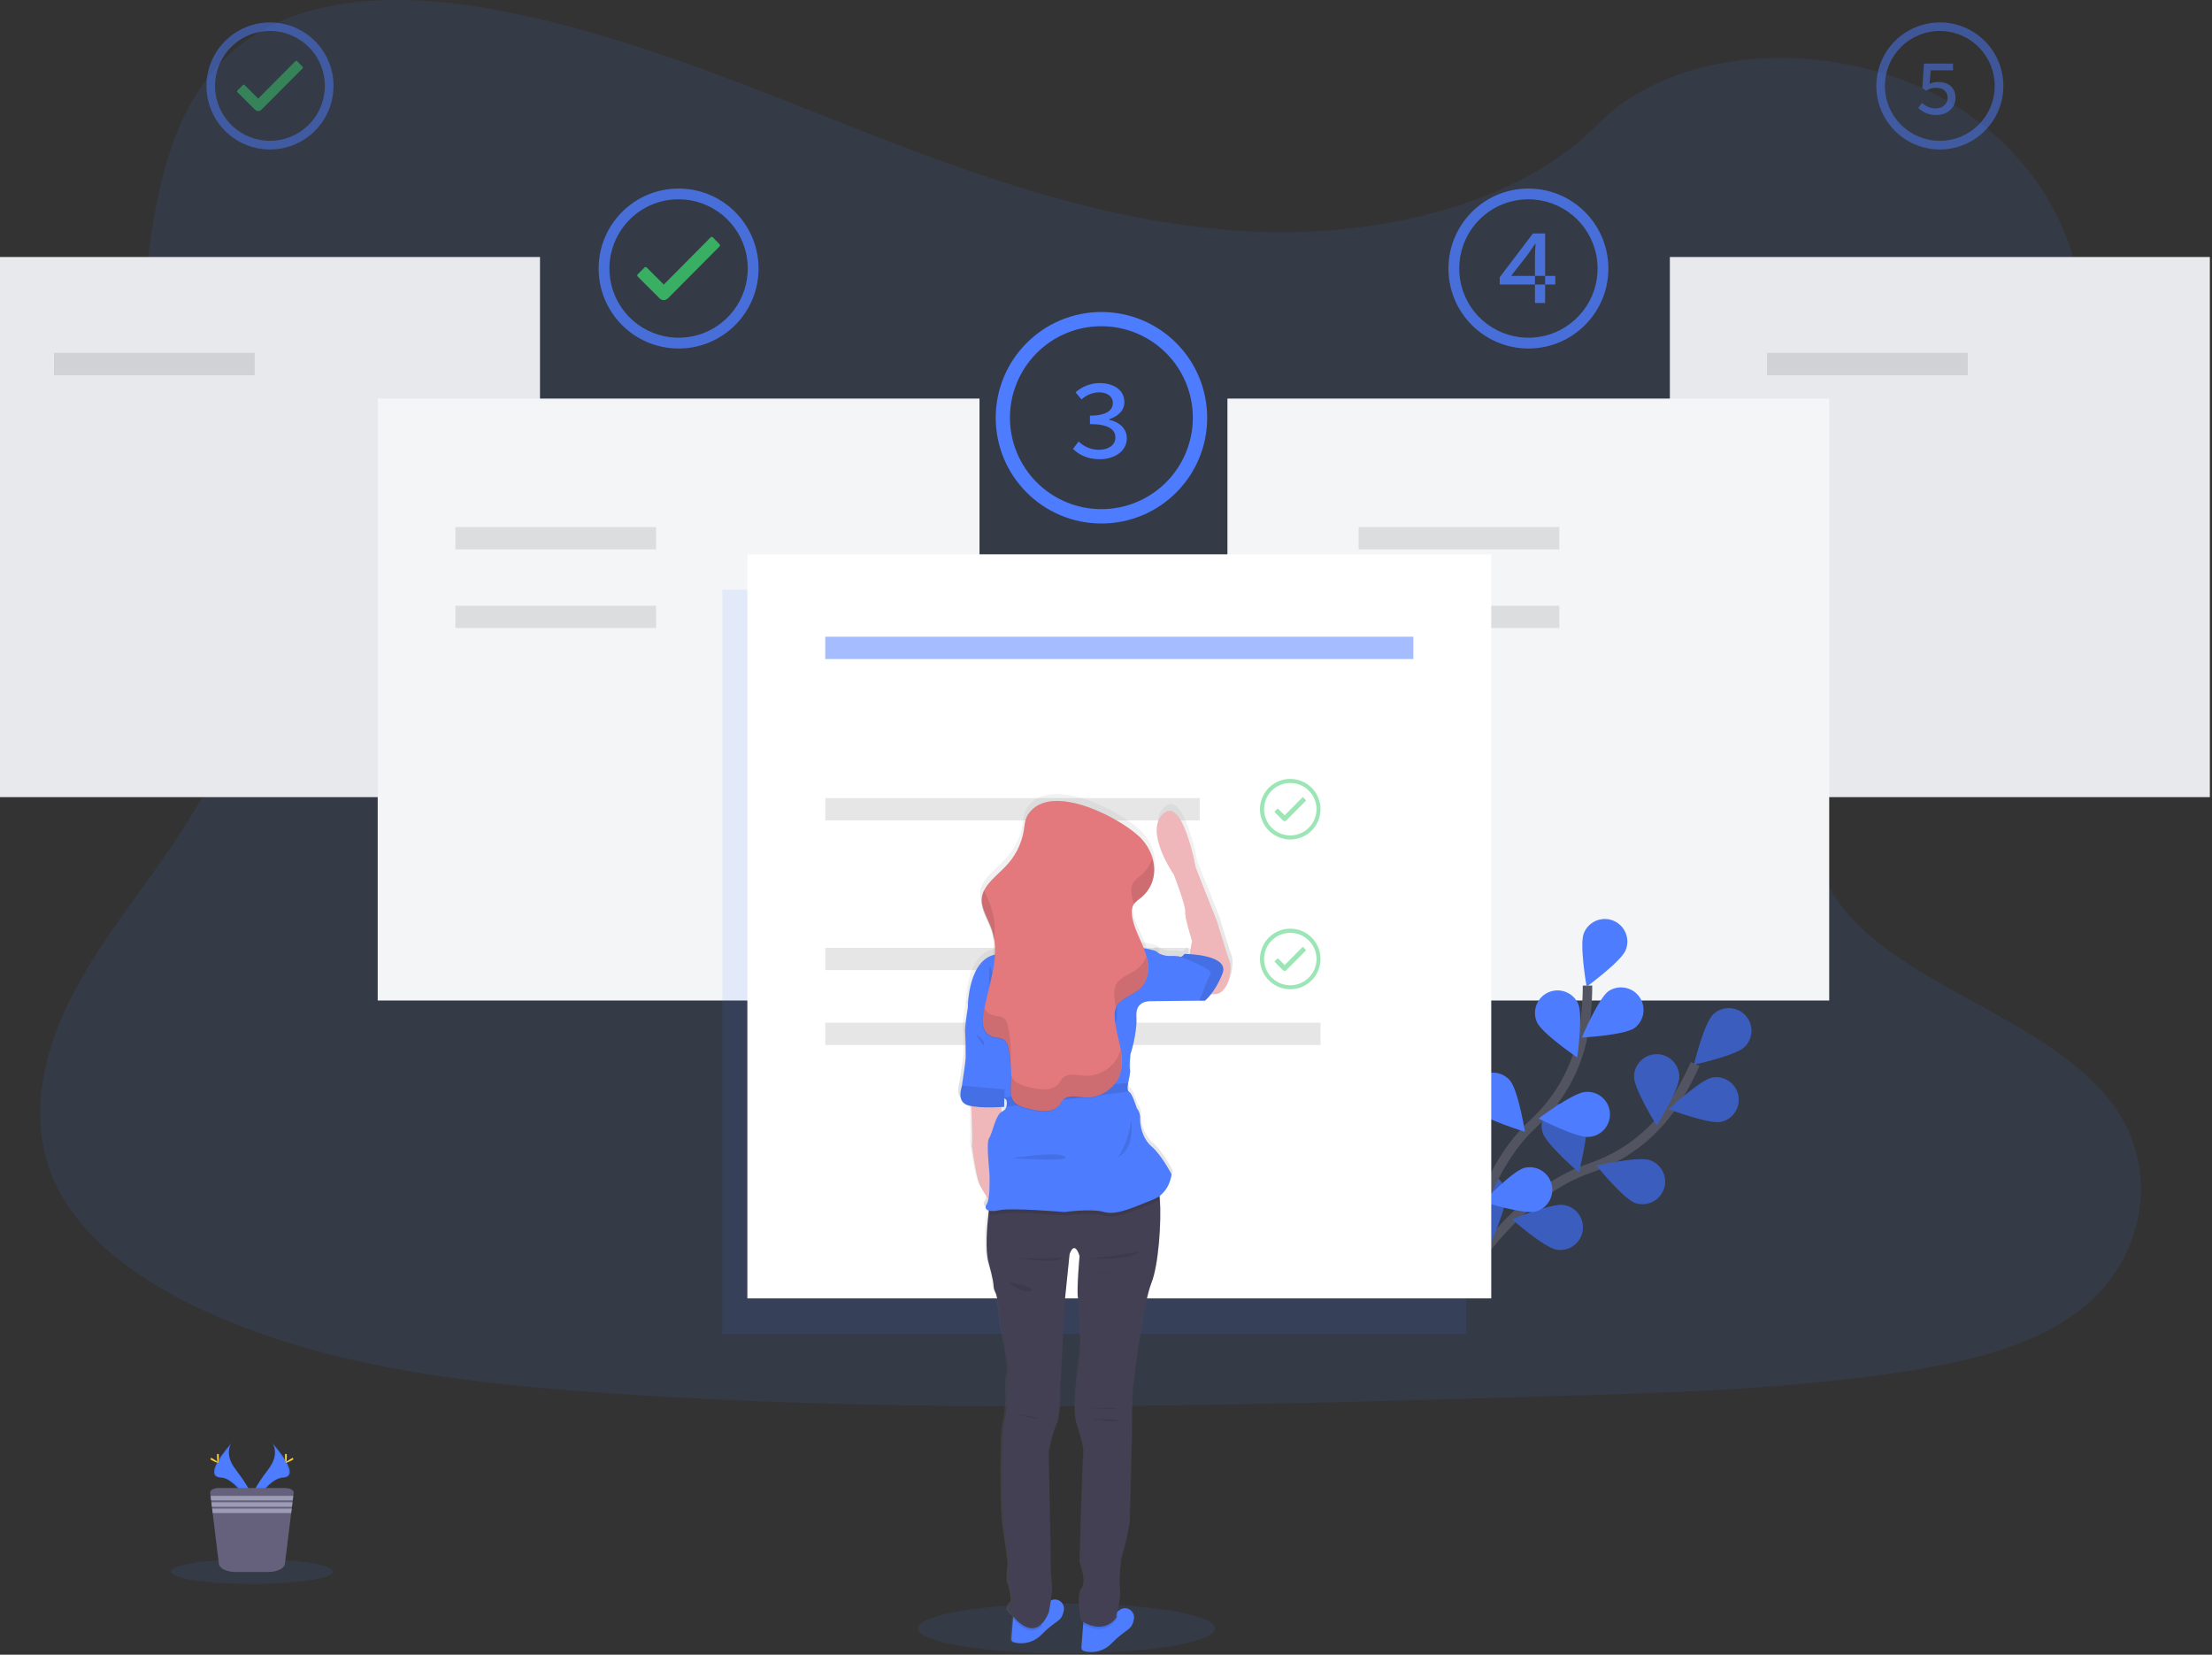 <svg width="468" height="350" viewBox="0 0 468 350" fill="none" xmlns="http://www.w3.org/2000/svg">
<rect x="0" y="0" width="468" height="350" fill="#333333" stroke="none"/>
<path opacity="0.1" fill-rule="evenodd" clip-rule="evenodd" d="M266.735 49.044C238.242 48.057 211.105 38.856 185.192 28.792C159.279 18.728 133.612 7.563 105.801 2.249C87.914 -1.185 67.455 -1.669 53.046 7.924C39.182 17.152 34.692 33.098 32.284 47.864C30.47 58.984 29.404 70.691 34.37 81.103C37.822 88.332 43.942 94.407 48.177 101.328C62.912 125.423 52.496 155.131 36.532 178.654C29.048 189.686 20.353 200.226 14.572 211.959C8.792 223.691 6.12 237.163 11.178 249.147C16.188 261.034 28.132 269.944 41.071 276.218C67.35 288.963 98.304 292.608 128.509 294.678C195.353 299.247 262.548 297.271 329.568 295.285C354.372 294.554 379.281 293.81 403.68 289.976C417.231 287.845 431.218 284.464 441.057 276.302C453.543 265.942 456.638 248.403 448.269 235.411C434.233 213.623 395.438 208.212 385.616 184.83C380.219 171.957 385.762 157.623 393.611 145.688C410.447 120.078 438.662 97.612 440.146 68.344C441.167 48.242 427.603 28.11 406.63 18.596C384.648 8.624 354.16 9.879 337.95 26.38C321.243 43.378 291.887 49.92 266.735 49.044Z" fill="#4D7CFE"/>
<rect y="54.362" width="114.25" height="114.25" fill="#E8E9ED"/>
<rect x="353.297" y="54.362" width="114.25" height="114.25" fill="#E8E9ED"/>
<path opacity="0.5" fill-rule="evenodd" clip-rule="evenodd" d="M64.008 14.101L62.868 12.934C62.822 12.883 62.756 12.854 62.687 12.855C62.618 12.853 62.552 12.882 62.507 12.934L54.626 20.859L51.756 17.993C51.709 17.943 51.644 17.914 51.575 17.914C51.507 17.914 51.442 17.943 51.395 17.993L50.246 19.142C50.195 19.19 50.167 19.257 50.167 19.327C50.167 19.397 50.195 19.463 50.246 19.512L53.865 23.126C54.059 23.341 54.328 23.474 54.618 23.496C54.903 23.471 55.17 23.344 55.37 23.139L64.013 14.471C64.107 14.365 64.107 14.206 64.013 14.101H64.008Z" fill="#3ACC6C"/>
<path opacity="0.5" fill-rule="evenodd" clip-rule="evenodd" d="M44.705 13.039C46.785 8.016 51.686 4.741 57.123 4.741C60.687 4.739 64.107 6.153 66.628 8.674C69.149 11.194 70.565 14.613 70.564 18.178C70.565 23.614 67.292 28.517 62.269 30.599C57.247 32.68 51.465 31.531 47.62 27.688C43.775 23.844 42.624 18.062 44.705 13.039ZM68.51 15.908C67.432 10.472 62.665 6.554 57.123 6.551C54.037 6.541 51.076 7.767 48.899 9.954C44.98 13.873 44.375 20.014 47.453 24.622C50.531 29.23 56.436 31.023 61.557 28.904C66.678 26.785 69.589 21.344 68.51 15.908Z" fill="#4D7CFE"/>
<path opacity="0.8" fill-rule="evenodd" clip-rule="evenodd" d="M152.248 51.667L150.813 50.197C150.755 50.134 150.673 50.099 150.588 50.1C150.501 50.097 150.417 50.132 150.359 50.197L140.44 60.191L136.826 56.581C136.768 56.519 136.686 56.484 136.601 56.484C136.515 56.484 136.432 56.519 136.372 56.581L134.924 58.029C134.86 58.089 134.824 58.173 134.824 58.26C134.824 58.348 134.86 58.431 134.924 58.491L139.476 63.035C139.722 63.305 140.063 63.471 140.427 63.497C140.783 63.467 141.117 63.31 141.369 63.057L152.243 52.121C152.348 51.993 152.348 51.809 152.243 51.681L152.248 51.667Z" fill="#3ACC6C"/>
<path opacity="0.8" fill-rule="evenodd" clip-rule="evenodd" d="M126.656 56.801C126.656 47.457 134.231 39.882 143.575 39.882C148.062 39.881 152.366 41.663 155.54 44.836C158.713 48.009 160.495 52.313 160.494 56.801C160.494 66.145 152.919 73.72 143.575 73.72C134.231 73.72 126.656 66.145 126.656 56.801ZM157.929 53.943C156.568 47.094 150.558 42.16 143.575 42.158C139.689 42.145 135.959 43.689 133.22 46.446C128.283 51.384 127.521 59.123 131.4 64.929C135.28 70.735 142.72 72.993 149.172 70.321C155.624 67.649 159.29 60.792 157.929 53.943Z" fill="#4D7CFE"/>
<path opacity="0.5" fill-rule="evenodd" clip-rule="evenodd" d="M398.002 13.039C400.082 8.016 404.983 4.741 410.42 4.741C413.985 4.739 417.404 6.153 419.925 8.674C422.446 11.194 423.862 14.613 423.861 18.178C423.863 23.614 420.589 28.517 415.567 30.599C410.544 32.68 404.763 31.531 400.918 27.688C397.073 23.844 395.922 18.062 398.002 13.039ZM421.808 15.908C420.73 10.472 415.962 6.554 410.42 6.551C407.334 6.541 404.373 7.767 402.196 9.954C398.278 13.873 397.672 20.014 400.751 24.622C403.829 29.23 409.733 31.023 414.854 28.904C419.975 26.785 422.886 21.344 421.808 15.908Z" fill="#4D7CFE"/>
<path opacity="0.8" fill-rule="evenodd" clip-rule="evenodd" d="M306.455 56.801C306.455 47.457 314.03 39.882 323.374 39.882H323.352C327.843 39.875 332.153 41.654 335.331 44.828C338.508 48.002 340.294 52.309 340.292 56.801C340.292 66.145 332.718 73.72 323.374 73.72C314.03 73.72 306.455 66.145 306.455 56.801ZM337.725 53.927C336.356 47.083 330.347 42.157 323.369 42.158C319.485 42.149 315.759 43.693 313.019 46.446C308.08 51.386 307.319 59.127 311.202 64.933C315.085 70.74 322.529 72.994 328.981 70.317C335.433 67.639 339.094 60.776 337.725 53.927Z" fill="#4D7CFE"/>
<path fill-rule="evenodd" clip-rule="evenodd" d="M210.669 88.362C210.669 76.008 220.684 65.993 233.038 65.993C238.971 65.992 244.662 68.349 248.857 72.544C253.052 76.739 255.409 82.429 255.408 88.362C255.408 100.717 245.393 110.732 233.038 110.732C220.684 110.732 210.669 100.717 210.669 88.362ZM252 84.585C250.205 75.534 242.266 69.011 233.038 69.005C227.901 68.988 222.97 71.028 219.347 74.671C212.822 81.196 211.814 91.421 216.939 99.094C222.065 106.767 231.896 109.752 240.422 106.224C248.949 102.695 253.796 93.636 252 84.585Z" fill="#4D7CFE"/>
<rect x="79.914" y="84.308" width="127.321" height="127.321" fill="#F3F5F7"/>
<rect x="259.691" y="84.308" width="127.321" height="127.321" fill="#F3F5F7"/>
<rect opacity="0.1" x="11.416" y="74.644" width="42.467" height="4.72" fill="black"/>
<rect opacity="0.1" x="373.857" y="74.644" width="42.467" height="4.72" fill="black"/>
<path d="M308.7 272.256C308.7 272.256 319.733 252.713 336.348 247.082C343.331 244.765 349.375 240.245 353.57 234.2C355.539 231.31 357.239 228.246 358.651 225.047" stroke="#535461" stroke-width="2"/>
<path fill-rule="evenodd" clip-rule="evenodd" d="M369.098 221.451C367.205 223.286 358.387 225.188 358.387 225.188C358.387 225.188 360.553 216.432 362.446 214.591C364.34 212.754 367.365 212.801 369.201 214.695C371.038 216.589 370.992 219.614 369.098 221.451Z" fill="#4D7CFE"/>
<path fill-rule="evenodd" clip-rule="evenodd" d="M364.11 237.291C361.521 237.806 353.104 234.61 353.104 234.61C353.104 234.61 359.677 228.446 362.265 227.922C364.822 227.475 367.268 229.152 367.773 231.699C368.278 234.245 366.657 236.728 364.123 237.291H364.11Z" fill="#4D7CFE"/>
<path fill-rule="evenodd" clip-rule="evenodd" d="M345.95 254.439C343.458 253.558 337.792 246.558 337.792 246.558C337.792 246.558 346.597 244.546 349.075 245.409C350.688 245.967 351.881 247.344 352.204 249.02C352.527 250.696 351.931 252.417 350.641 253.535C349.351 254.652 347.563 254.997 345.95 254.439Z" fill="#4D7CFE"/>
<path fill-rule="evenodd" clip-rule="evenodd" d="M329.308 264.313C326.702 263.873 319.931 257.925 319.931 257.925C319.931 257.925 328.26 254.461 330.862 254.888C332.559 255.151 333.984 256.305 334.594 257.91C335.204 259.515 334.906 261.325 333.813 262.649C332.72 263.973 331 264.609 329.308 264.313Z" fill="#4D7CFE"/>
<path fill-rule="evenodd" clip-rule="evenodd" d="M345.738 227.768C345.738 230.41 350.511 238.057 350.511 238.057C350.511 238.057 355.283 230.41 355.283 227.773C355.283 225.134 353.144 222.996 350.506 222.996C347.868 222.996 345.729 225.134 345.729 227.773L345.738 227.768Z" fill="#4D7CFE"/>
<path fill-rule="evenodd" clip-rule="evenodd" d="M326.398 239.576C327.186 242.094 334.032 247.967 334.032 247.967C334.032 247.967 336.304 239.241 335.516 236.723C335.006 235.094 333.666 233.861 332.001 233.488C330.336 233.115 328.598 233.659 327.442 234.914C326.286 236.17 325.888 237.947 326.398 239.576Z" fill="#4D7CFE"/>
<path fill-rule="evenodd" clip-rule="evenodd" d="M309.175 253.615C309.528 256.23 315.277 263.173 315.277 263.173C315.277 263.173 318.993 254.958 318.645 252.343C318.418 250.651 317.305 249.21 315.727 248.561C314.148 247.912 312.343 248.154 310.992 249.197C309.641 250.239 308.948 251.924 309.175 253.615Z" fill="#4D7CFE"/>
<path opacity="0.25" fill-rule="evenodd" clip-rule="evenodd" d="M369.098 221.451C367.205 223.286 358.387 225.188 358.387 225.188C358.387 225.188 360.553 216.432 362.446 214.591C364.34 212.754 367.365 212.801 369.201 214.695C371.038 216.589 370.992 219.614 369.098 221.451Z" fill="black"/>
<path opacity="0.25" fill-rule="evenodd" clip-rule="evenodd" d="M364.11 237.291C361.521 237.806 353.104 234.61 353.104 234.61C353.104 234.61 359.677 228.446 362.265 227.922C364.822 227.475 367.268 229.152 367.773 231.699C368.278 234.245 366.657 236.728 364.123 237.291H364.11Z" fill="black"/>
<path opacity="0.25" fill-rule="evenodd" clip-rule="evenodd" d="M345.95 254.439C343.458 253.558 337.792 246.558 337.792 246.558C337.792 246.558 346.597 244.546 349.075 245.409C350.688 245.967 351.881 247.344 352.204 249.02C352.527 250.696 351.931 252.417 350.641 253.535C349.351 254.652 347.563 254.997 345.95 254.439Z" fill="black"/>
<path opacity="0.25" fill-rule="evenodd" clip-rule="evenodd" d="M329.308 264.313C326.702 263.873 319.931 257.925 319.931 257.925C319.931 257.925 328.26 254.461 330.862 254.888C332.559 255.151 333.984 256.305 334.594 257.91C335.204 259.515 334.906 261.325 333.813 262.649C332.72 263.973 331 264.609 329.308 264.313Z" fill="black"/>
<path opacity="0.25" fill-rule="evenodd" clip-rule="evenodd" d="M345.738 227.768C345.738 230.41 350.511 238.057 350.511 238.057C350.511 238.057 355.283 230.41 355.283 227.773C355.283 225.134 353.144 222.996 350.506 222.996C347.868 222.996 345.729 225.134 345.729 227.773L345.738 227.768Z" fill="black"/>
<path opacity="0.25" fill-rule="evenodd" clip-rule="evenodd" d="M326.398 239.576C327.186 242.094 334.032 247.967 334.032 247.967C334.032 247.967 336.304 239.241 335.516 236.723C335.006 235.094 333.666 233.861 332.001 233.488C330.336 233.115 328.598 233.659 327.442 234.914C326.286 236.17 325.888 237.947 326.398 239.576Z" fill="black"/>
<path opacity="0.25" fill-rule="evenodd" clip-rule="evenodd" d="M309.175 253.615C309.528 256.23 315.277 263.173 315.277 263.173C315.277 263.173 318.993 254.958 318.645 252.343C318.418 250.651 317.305 249.21 315.727 248.561C314.148 247.912 312.343 248.154 310.992 249.197C309.641 250.239 308.948 251.924 309.175 253.615Z" fill="black"/>
<path d="M309.334 271.868C309.334 271.868 311.504 249.534 324.408 237.652C329.854 232.699 333.547 226.113 334.935 218.884C335.564 215.448 335.878 211.961 335.872 208.468" stroke="#535461" stroke-width="2"/>
<path fill-rule="evenodd" clip-rule="evenodd" d="M343.964 200.944C342.978 203.391 335.687 208.701 335.687 208.701C335.687 208.701 334.116 199.821 335.102 197.373C335.74 195.79 337.174 194.668 338.863 194.428C340.553 194.189 342.243 194.87 343.295 196.214C344.347 197.557 344.602 199.361 343.964 200.944Z" fill="#4D7CFE"/>
<path fill-rule="evenodd" clip-rule="evenodd" d="M345.822 217.449C343.665 218.968 334.662 219.465 334.662 219.465C334.662 219.465 338.184 211.153 340.328 209.639C342.483 208.218 345.378 208.767 346.863 210.878C348.349 212.99 347.888 215.9 345.822 217.449Z" fill="#4D7CFE"/>
<path fill-rule="evenodd" clip-rule="evenodd" d="M336.167 240.483C333.526 240.703 325.518 236.586 325.518 236.586C325.518 236.586 332.738 231.184 335.366 230.964C337.084 230.788 338.763 231.554 339.758 232.966C340.752 234.378 340.907 236.217 340.163 237.775C339.418 239.334 337.891 240.369 336.167 240.483Z" fill="#4D7CFE"/>
<path fill-rule="evenodd" clip-rule="evenodd" d="M324.941 256.266C322.383 256.926 313.781 254.223 313.781 254.223C313.781 254.223 319.988 247.681 322.542 247.016C325.072 246.413 327.619 247.945 328.273 250.463C328.926 252.98 327.445 255.558 324.941 256.261V256.266Z" fill="#4D7CFE"/>
<path fill-rule="evenodd" clip-rule="evenodd" d="M325.165 216.19C326.235 218.602 333.698 223.674 333.698 223.674C333.698 223.674 334.97 214.746 333.904 212.333C332.836 209.92 330.013 208.83 327.6 209.898C325.187 210.967 324.097 213.79 325.165 216.203V216.19Z" fill="#4D7CFE"/>
<path fill-rule="evenodd" clip-rule="evenodd" d="M312.266 234.812C314.027 236.793 322.647 239.391 322.647 239.391C322.647 239.391 321.186 230.489 319.447 228.508C317.706 226.525 314.687 226.329 312.704 228.07C310.721 229.811 310.525 232.829 312.266 234.812Z" fill="#4D7CFE"/>
<path fill-rule="evenodd" clip-rule="evenodd" d="M302.215 254.632C303.593 256.882 311.667 260.902 311.667 260.902C311.667 260.902 311.738 251.881 310.347 249.631C308.965 247.383 306.024 246.681 303.776 248.062C301.528 249.443 300.825 252.384 302.206 254.632H302.215Z" fill="#4D7CFE"/>
<rect opacity="0.1" x="96.349" y="111.484" width="42.467" height="4.72" fill="black"/>
<rect opacity="0.1" x="174.604" y="152.969" width="25.354" height="4.72" fill="black"/>
<rect opacity="0.1" x="174.604" y="184.641" width="37.545" height="4.72" fill="black"/>
<rect opacity="0.1" x="96.349" y="128.117" width="42.467" height="4.72" fill="black"/>
<rect opacity="0.1" x="287.449" y="111.484" width="42.467" height="4.72" fill="black"/>
<rect opacity="0.1" x="287.449" y="128.117" width="42.467" height="4.72" fill="black"/>
<path fill-rule="evenodd" clip-rule="evenodd" d="M227.02 94.94L228.209 93.381C229.352 94.502 230.887 95.133 232.488 95.142C234.496 95.142 235.984 94.161 235.984 92.571C235.984 90.846 234.557 89.71 230.604 89.71V87.918C234.126 87.918 235.447 86.76 235.447 85.232C235.447 83.85 234.262 82.987 232.506 82.987C231.137 83.027 229.83 83.562 228.825 84.493L227.562 82.987C228.95 81.746 230.741 81.05 232.603 81.028C235.645 81.028 237.886 82.49 237.886 85.052C237.886 86.857 236.565 88.037 234.663 88.688V88.785C236.701 89.225 238.409 90.577 238.409 92.686C238.409 95.468 235.768 97.137 232.651 97.137C230.001 97.132 228.182 96.124 227.02 94.94Z" fill="#4D7CFE"/>
<g opacity="0.8">
<path fill-rule="evenodd" clip-rule="evenodd" d="M324.756 54.371C324.756 53.525 324.831 52.447 324.875 51.602H324.765C324.28 52.35 323.73 53.094 323.237 53.838L319.715 58.355H329.066V60.173H317.302V58.632L324.325 49.387H326.909V64.087H324.756V54.371Z" fill="#4D7CFE"/>
</g>
<g opacity="0.5">
<path fill-rule="evenodd" clip-rule="evenodd" d="M405.846 22.84L406.643 21.753C407.413 22.508 408.448 22.933 409.526 22.937C410.944 22.937 412.058 22.091 412.058 20.705C412.058 19.318 411.076 18.57 409.619 18.57C408.881 18.563 408.158 18.776 407.541 19.181L406.713 18.649L407.048 13.449H413.211V14.88H408.501L408.241 17.729C408.815 17.468 409.438 17.336 410.068 17.341C412.089 17.341 413.735 18.38 413.735 20.678C413.735 22.976 411.807 24.319 409.725 24.319C408.286 24.361 406.891 23.829 405.846 22.84Z" fill="#4D7CFE"/>
</g>
<rect opacity="0.1" x="152.838" y="124.732" width="157.386" height="157.386" fill="#4D7CFE"/>
<rect x="158.121" y="117.247" width="157.386" height="157.386" fill="white"/>
<rect opacity="0.5" x="174.604" y="134.681" width="124.415" height="4.72" fill="#4D7CFE"/>
<rect opacity="0.1" x="174.604" y="168.805" width="79.223" height="4.72" fill="black"/>
<rect opacity="0.1" x="174.604" y="200.481" width="76.868" height="4.72" fill="black"/>
<rect opacity="0.1" x="174.604" y="216.317" width="104.784" height="4.72" fill="black"/>
<path opacity="0.5" fill-rule="evenodd" clip-rule="evenodd" d="M276.267 169.223L275.725 168.664C275.701 168.642 275.67 168.63 275.637 168.629C275.606 168.629 275.576 168.642 275.553 168.664L271.798 172.451L270.429 171.081C270.405 171.06 270.373 171.047 270.341 171.046C270.31 171.047 270.28 171.06 270.257 171.081L269.707 171.632C269.683 171.655 269.67 171.687 269.67 171.72C269.67 171.753 269.683 171.785 269.707 171.808L271.433 173.529C271.527 173.631 271.655 173.694 271.794 173.705C271.93 173.694 272.057 173.633 272.15 173.534L276.267 169.4C276.308 169.348 276.308 169.275 276.267 169.223Z" fill="#3ACC6C"/>
<path opacity="0.5" fill-rule="evenodd" clip-rule="evenodd" d="M267.065 168.707C268.058 166.313 270.395 164.753 272.987 164.755V164.764C276.519 164.764 279.383 167.624 279.388 171.156C279.39 173.748 277.83 176.085 275.436 177.078C273.042 178.07 270.285 177.523 268.453 175.69C266.62 173.858 266.073 171.101 267.065 168.707ZM278.431 170.076C277.913 167.48 275.634 165.612 272.987 165.613C271.516 165.61 270.105 166.195 269.069 167.238C267.197 169.11 266.908 172.043 268.379 174.243C269.85 176.444 272.67 177.299 275.115 176.285C277.56 175.271 278.949 172.671 278.431 170.076Z" fill="#3ACC6C"/>
<path opacity="0.5" fill-rule="evenodd" clip-rule="evenodd" d="M276.267 200.895L275.725 200.341C275.702 200.317 275.67 200.304 275.637 200.305C275.605 200.304 275.575 200.317 275.553 200.341L271.798 204.122L270.429 202.758C270.406 202.733 270.374 202.719 270.341 202.718C270.309 202.719 270.278 202.733 270.257 202.758L269.707 203.303C269.683 203.327 269.67 203.358 269.67 203.391C269.67 203.425 269.683 203.456 269.707 203.48L271.433 205.205C271.527 205.307 271.655 205.37 271.794 205.381C271.929 205.368 272.055 205.307 272.15 205.21L276.267 201.071C276.308 201.02 276.308 200.947 276.267 200.895Z" fill="#3ACC6C"/>
<path opacity="0.5" fill-rule="evenodd" clip-rule="evenodd" d="M267.066 200.382C268.058 197.989 270.396 196.429 272.987 196.431C274.685 196.431 276.314 197.106 277.515 198.307C278.715 199.509 279.389 201.138 279.388 202.837C279.388 205.428 277.827 207.764 275.433 208.755C273.039 209.746 270.283 209.198 268.451 207.365C266.62 205.532 266.073 202.776 267.066 200.382ZM278.431 201.774C277.913 199.178 275.634 197.31 272.987 197.312C271.516 197.308 270.105 197.893 269.069 198.936C267.197 200.808 266.908 203.741 268.379 205.941C269.85 208.142 272.67 208.997 275.115 207.983C277.56 206.969 278.949 204.369 278.431 201.774Z" fill="#3ACC6C"/>
<path opacity="0.1" fill-rule="evenodd" clip-rule="evenodd" d="M225.633 349.718C242.996 349.718 257.072 347.357 257.072 344.444C257.072 341.531 242.996 339.169 225.633 339.169C208.27 339.169 194.195 341.531 194.195 344.444C194.195 347.357 208.27 349.718 225.633 349.718Z" fill="#4D7CFE"/>
<path fill-rule="evenodd" clip-rule="evenodd" d="M57.633 305.257C57.633 305.257 59.271 307.401 56.876 310.641C54.481 313.881 52.5 316.611 53.301 318.632C53.301 318.632 56.916 312.618 59.861 312.534C62.806 312.451 60.869 308.876 57.633 305.257Z" fill="#4D7CFE"/>
<path opacity="0.1" fill-rule="evenodd" clip-rule="evenodd" d="M57.633 305.257C57.776 305.465 57.889 305.691 57.968 305.93C60.838 309.307 62.37 312.455 59.61 312.534C57.039 312.609 53.953 317.205 53.213 318.368C53.237 318.457 53.266 318.546 53.301 318.632C53.301 318.632 56.916 312.618 59.861 312.534C62.806 312.451 60.869 308.876 57.633 305.257Z" fill="black"/>
<path fill-rule="evenodd" clip-rule="evenodd" d="M60.68 307.991C60.68 308.748 60.596 309.36 60.49 309.36C60.385 309.36 60.301 308.748 60.301 307.991C60.301 307.234 60.407 307.59 60.513 307.59C60.618 307.59 60.68 307.238 60.68 307.991Z" fill="#FFD037"/>
<path fill-rule="evenodd" clip-rule="evenodd" d="M61.728 308.893C61.063 309.254 60.486 309.474 60.438 309.382C60.389 309.29 60.878 308.942 61.547 308.559C62.216 308.176 61.948 308.462 61.987 308.559C62.027 308.656 62.388 308.532 61.728 308.893Z" fill="#FFD037"/>
<path fill-rule="evenodd" clip-rule="evenodd" d="M48.969 305.257C48.969 305.257 47.327 307.401 49.726 310.641C52.126 313.881 54.098 316.611 53.301 318.632C53.301 318.632 49.682 312.618 46.742 312.534C43.801 312.451 45.729 308.876 48.969 305.257Z" fill="#4D7CFE"/>
<path opacity="0.1" fill-rule="evenodd" clip-rule="evenodd" d="M48.969 305.257C48.827 305.465 48.714 305.691 48.635 305.93C45.76 309.307 44.232 312.455 46.992 312.534C49.563 312.609 52.65 317.205 53.389 318.368C53.363 318.456 53.337 318.544 53.301 318.632C53.301 318.632 49.682 312.618 46.742 312.534C43.801 312.451 45.729 308.876 48.969 305.257Z" fill="black"/>
<path fill-rule="evenodd" clip-rule="evenodd" d="M45.918 307.991C45.918 308.748 46.002 309.36 46.108 309.36C46.213 309.36 46.297 308.748 46.297 307.991C46.297 307.234 46.191 307.59 46.086 307.59C45.98 307.59 45.918 307.238 45.918 307.991Z" fill="#FFD037"/>
<path fill-rule="evenodd" clip-rule="evenodd" d="M44.875 308.893C45.535 309.254 46.112 309.474 46.165 309.382C46.218 309.29 45.724 308.942 45.055 308.559C44.386 308.176 44.655 308.462 44.615 308.559C44.575 308.656 44.21 308.532 44.875 308.893Z" fill="#FFD037"/>
<path opacity="0.1" fill-rule="evenodd" clip-rule="evenodd" d="M53.301 335.04C62.772 335.04 70.449 333.861 70.449 332.407C70.449 330.953 62.772 329.774 53.301 329.774C43.831 329.774 36.153 330.953 36.153 332.407C36.153 333.861 43.831 335.04 53.301 335.04Z" fill="#4D7CFE"/>
<path fill-rule="evenodd" clip-rule="evenodd" d="M62.128 315.739L62.045 316.413L61.93 317.355L61.882 317.751L61.767 318.698L61.719 319.094L61.6 320.036L60.279 330.796C60.165 331.756 58.593 332.504 56.7 332.504H49.889C47.996 332.504 46.429 331.756 46.315 330.796L44.994 320.036L44.879 319.094L44.831 318.698L44.716 317.751L44.668 317.355L44.553 316.413L44.465 315.739C44.399 315.198 45.249 314.74 46.319 314.74H60.266C61.345 314.74 62.194 315.198 62.128 315.739Z" fill="#65617D"/>
<path fill-rule="evenodd" clip-rule="evenodd" d="M62.045 316.408L61.93 317.355H44.672L44.553 316.408H62.045Z" fill="#9D9CB5"/>
<path fill-rule="evenodd" clip-rule="evenodd" d="M61.882 317.751L61.767 318.698H44.835L44.721 317.751H61.882Z" fill="#9D9CB5"/>
<path fill-rule="evenodd" clip-rule="evenodd" d="M61.719 319.09L61.6 320.036H44.998L44.884 319.09H61.719Z" fill="#9D9CB5"/>
<path opacity="0.1" fill-rule="evenodd" clip-rule="evenodd" d="M257.477 194.939C257.477 194.939 259.823 202.7 260.118 203.303C260.413 203.915 260.682 207.715 258.507 209.705C257.866 210.208 257.04 210.41 256.24 210.259C255.854 210.779 255.411 211.253 254.919 211.673H253.752L243.499 211.778C243.499 211.778 240.179 211.466 240.417 215.023C240.655 218.58 239.149 223.084 239.149 223.084C239.149 223.084 238.92 225.734 239.07 226.245C239.216 226.744 238.779 228.653 238.692 229.029L238.687 229.054V229.093C238.687 229.093 238.348 230.418 238.788 230.885C238.826 230.929 238.872 230.965 238.924 230.991C239.558 231.308 240.509 234.39 240.509 234.39C241.002 234.987 241.254 235.747 241.218 236.52C241.139 237.788 241.614 240.791 243.67 242.53C245.726 244.269 247.862 248.381 247.862 248.381C247.862 248.381 247.615 251.251 245.295 252.995C245.304 253.093 245.314 253.186 245.323 253.279C245.336 253.404 245.348 253.528 245.361 253.664C245.748 258.37 245.097 267.637 243.64 271.274C241.876 275.663 240.117 289.697 239.686 293.134C239.653 293.396 239.628 293.597 239.611 293.727C239.374 295.562 239.431 303.091 239.431 303.091C239.431 303.091 238.995 319.27 238.955 321.581C238.916 323.893 237.194 329.704 237.194 329.704C237.194 329.704 236.604 334.564 236.899 336.167C237.102 337.259 236.67 339.57 236.375 340.926L236.49 340.851C236.569 340.794 236.648 340.737 236.723 340.671C236.747 340.654 236.769 340.635 236.789 340.613C237.426 340.088 238.326 340.025 239.029 340.458C239.732 340.891 240.081 341.724 239.897 342.529C239.86 342.685 239.817 342.847 239.772 343.014L239.748 343.105C239.442 344.133 238.994 344.456 238.139 345.072C237.467 345.556 236.543 346.221 235.24 347.552C233.738 349.158 231.47 349.8 229.349 349.22C229.016 349.13 228.794 348.816 228.821 348.472L229.191 343.568L229.226 343.127C228.979 342.982 228.838 342.881 228.838 342.881C228.838 342.881 227.711 337.426 228.896 336.061C230.08 334.696 228.482 330.488 228.482 330.488C228.482 330.488 229.076 308.603 229.252 307.595C229.428 306.586 228.543 303.505 227.711 300.956C226.879 298.406 228.187 288.329 228.482 286.489C228.777 284.649 228.367 276.293 228.068 274.571C227.769 272.85 228.42 265.678 228.42 265.678C227.236 262.121 226.289 265.322 226.289 265.322L225.285 274.567L224.277 293.661C224.277 293.661 224.396 299.485 223.507 301.145C222.618 302.805 221.847 307.071 221.847 307.071L222.261 328.643C222.261 328.643 222.204 333.151 222.499 334.868C222.644 335.7 222.494 337.149 222.305 338.469C222.971 338.141 223.767 338.226 224.349 338.687C224.932 339.148 225.197 339.903 225.03 340.627C224.997 340.781 224.955 340.939 224.911 341.102C224.902 341.134 224.894 341.166 224.885 341.199C224.579 342.23 224.131 342.552 223.276 343.167C222.604 343.651 221.68 344.315 220.377 345.645C218.876 347.253 216.607 347.896 214.486 347.314C214.152 347.226 213.929 346.91 213.958 346.566L214.279 342.304C213.936 341.899 213.654 341.529 213.465 341.261C213.639 341.349 213.818 341.425 214.002 341.49C213.713 341.136 213.442 340.767 213.192 340.384C213.192 340.384 213.425 339.077 213.901 338.901C214.376 338.725 213.747 335.537 213.368 334.987C212.989 334.437 213.43 330.584 213.43 330.584C213.43 330.584 213.011 327.084 212.36 322.876C211.708 318.667 211.889 302.422 212.302 301.413C212.716 300.405 213.073 295.721 213.073 295.721C213.073 295.721 212.597 293.053 213.192 291.156C213.608 289.826 212.743 285.499 212.188 282.722C211.951 281.535 211.77 280.631 211.77 280.365C211.77 279.476 211.021 273.964 210.581 273.369C210.309 272.859 210.167 272.288 210.167 271.71C210.167 271.71 210.11 270.525 209.102 266.968C208.384 264.371 208.816 259.251 209.102 256.671C209.134 256.415 209.161 256.186 209.181 255.984C208.508 255.777 208.301 255.297 208.701 254.712C208.91 254.359 209.046 253.968 209.102 253.562C208.436 252.667 207.847 251.717 207.341 250.723C206.553 249.041 205.602 242.358 205.602 242.358C205.782 241.257 205.575 236.278 205.465 233.905C205.267 233.87 205.074 233.83 204.893 233.782C202.583 233.199 203.159 230.842 203.394 229.879C203.425 229.752 203.45 229.649 203.462 229.578C203.475 229.491 203.502 229.306 203.54 229.052C203.746 227.676 204.255 224.283 204.255 223.647C204.255 222.895 204.255 219.804 204.136 218.391C204.017 216.978 204.726 213.015 204.726 213.015C204.726 213.015 204.73 203.074 210.497 201.895C210.563 200.716 210.493 199.535 210.291 198.373L210.238 198.874C210.115 198.061 209.912 197.261 209.63 196.488C209.408 195.879 209.133 195.271 208.857 194.663C208.104 193.001 207.35 191.336 207.689 189.625C207.786 189.165 207.946 188.72 208.164 188.304L208.195 188.374C208.844 187.014 210.084 185.832 211.319 184.655C211.826 184.172 212.332 183.69 212.796 183.197C214.788 181.143 216.111 178.534 216.591 175.713C216.63 175.475 216.661 175.235 216.693 174.995C216.816 174.071 216.94 173.143 217.471 172.318C222.279 164.878 238.163 173.564 241.685 177.601C244.731 181.093 245.264 186.138 241.905 189.396C241.733 189.572 241.553 189.744 241.355 189.911C241.23 190.016 241.101 190.12 240.973 190.223C240.692 190.449 240.41 190.676 240.166 190.923C240.058 191.035 239.961 191.155 239.875 191.284C239.531 191.887 239.395 192.587 239.488 193.274C239.629 195.162 240.429 196.954 241.23 198.749C241.502 199.357 241.773 199.965 242.019 200.578C243.301 200.75 244.745 201.054 245 201.564C245.616 201.891 246.286 202.105 246.977 202.198C247.075 202.198 247.185 202.198 247.305 202.197C248.088 202.192 249.236 202.185 249.618 202.357C249.679 202.383 249.746 202.392 249.812 202.383C250.199 202.344 250.604 201.762 250.604 201.762C250.604 201.762 251.036 201.762 251.701 201.806L252.211 199.024C252.211 199.024 250.64 194.181 250.772 192.861C250.904 191.54 248.319 184.936 248.319 184.936C248.319 184.936 242.024 175.893 246.118 172.125C250.213 168.356 252.955 183.461 252.955 183.461L257.477 194.939ZM212.509 232.316L212.435 234.121V234.117C212.435 234.117 212.201 234.139 211.783 234.165L211.884 235.195C211.93 235.162 211.979 235.132 212.03 235.107C212.46 234.924 212.784 234.554 212.91 234.103C213.032 233.63 213.032 233.133 212.91 232.659L212.509 232.316Z" fill="black"/>
<path fill-rule="evenodd" clip-rule="evenodd" d="M250.899 206.803C250.899 206.803 256.737 210.559 258.947 208.564C261.157 206.57 260.884 202.722 260.585 202.115C260.286 201.507 257.908 193.693 257.908 193.693L253.316 182.123C253.316 182.123 250.525 166.895 246.36 170.676C242.196 174.458 248.606 183.589 248.606 183.589C248.606 183.589 251.247 190.25 251.097 191.584C250.948 192.918 252.559 197.805 252.559 197.805L250.899 206.803Z" fill="url(#paint0_linear)"/>
<path fill-rule="evenodd" clip-rule="evenodd" d="M240.012 342.476C239.968 342.665 239.92 342.859 239.858 343.057C239.316 344.91 238.291 344.492 235.279 347.539C233.747 349.162 231.445 349.808 229.292 349.22C228.955 349.132 228.729 348.815 228.755 348.468L229.133 343.524L229.314 341.142C229.314 341.142 234.108 342.489 236.552 340.785C236.631 340.728 236.71 340.671 236.785 340.605L236.855 340.547C237.5 340.02 238.407 339.957 239.118 340.391C239.829 340.825 240.187 341.662 240.012 342.476Z" fill="url(#paint1_linear)"/>
<path fill-rule="evenodd" clip-rule="evenodd" d="M224.969 340.609C224.929 340.798 224.876 340.992 224.819 341.19C224.277 343.044 223.252 342.625 220.24 345.672C218.707 347.293 216.407 347.941 214.253 347.358C213.913 347.271 213.685 346.951 213.716 346.601L214.09 341.657L214.275 339.275C214.275 339.275 219.069 340.622 221.508 338.918C221.592 338.861 221.667 338.804 221.746 338.738L221.816 338.681C222.46 338.151 223.368 338.087 224.079 338.522C224.791 338.957 225.148 339.795 224.969 340.609Z" fill="url(#paint2_linear)"/>
<g opacity="0.1">
<path fill-rule="evenodd" clip-rule="evenodd" d="M220.003 341.353L220.201 343.92C217.445 346.649 214.169 342.599 213.201 341.252C215.723 342.546 220.003 341.353 220.003 341.353Z" fill="url(#paint3_linear)"/>
</g>
<g opacity="0.1">
<path fill-rule="evenodd" clip-rule="evenodd" d="M236.182 342.396L236.547 342.159C234.029 345.954 230.296 344.202 229.133 343.524L229.314 341.142C229.314 341.142 234.108 342.489 236.552 340.785C236.358 341.714 236.182 342.396 236.182 342.396Z" fill="url(#paint4_linear)"/>
</g>
<path fill-rule="evenodd" clip-rule="evenodd" d="M243.838 270.609C241.909 275.39 239.981 291.411 239.739 293.264C239.497 295.118 239.558 302.708 239.558 302.708L239.057 321.357C238.999 323.69 237.252 329.546 237.252 329.546C237.252 329.546 236.648 334.45 236.948 336.061C237.247 337.673 236.164 341.921 236.164 341.921L236.53 341.683C233.514 346.222 228.755 342.815 228.755 342.815C228.755 342.815 227.61 337.316 228.812 335.942C230.014 334.569 228.394 330.325 228.394 330.325C228.394 330.325 228.992 308.268 229.177 307.251C229.362 306.234 228.491 303.126 227.61 300.555C226.73 297.984 228.09 287.823 228.394 285.969C228.697 284.116 228.27 275.69 227.953 273.955C227.636 272.22 228.314 264.987 228.314 264.987C227.108 261.403 226.144 264.63 226.144 264.63L225.18 274.017L224.189 293.286C224.189 293.286 224.313 299.142 223.406 300.815C222.499 302.488 221.719 306.793 221.719 306.793L222.16 328.551C222.16 328.551 222.098 333.094 222.402 334.829C222.706 336.563 221.737 341.045 221.737 341.045C218.365 348.934 212.932 340.389 212.932 340.389C212.932 340.389 213.17 339.068 213.654 338.892C214.138 338.716 213.474 335.485 213.113 334.93C212.752 334.375 213.17 330.527 213.17 330.527C213.17 330.527 212.752 327.005 212.087 322.752C211.422 318.5 211.607 302.131 212.025 301.114C212.443 300.097 212.809 295.391 212.809 295.391C212.809 295.391 212.329 292.701 212.932 290.786C213.535 288.871 211.484 280.805 211.484 279.907C211.484 279.009 210.7 273.453 210.277 272.863C209.994 272.351 209.842 271.776 209.837 271.19C209.837 271.19 209.775 269.993 208.75 266.409C208.001 263.768 208.442 258.625 208.75 256.028C208.855 255.064 208.943 254.452 208.943 254.452C208.943 254.452 243.534 248.891 244.921 250.151C245.247 250.441 245.462 251.471 245.586 252.907C245.977 257.6 245.313 266.946 243.838 270.609Z" fill="url(#paint5_linear)"/>
<g opacity="0.1">
<path fill-rule="evenodd" clip-rule="evenodd" d="M230.758 297.529C230.921 297.529 234.72 297.894 236.142 297.574C237.564 297.254 230.758 297.529 230.758 297.529Z" fill="url(#paint6_linear)"/>
</g>
<g opacity="0.1">
<path fill-rule="evenodd" clip-rule="evenodd" d="M231.04 299.718C231.04 299.718 236.323 300.634 236.587 300.159C236.851 299.683 231.04 299.718 231.04 299.718Z" fill="url(#paint7_linear)"/>
</g>
<g opacity="0.1">
<path fill-rule="evenodd" clip-rule="evenodd" d="M214.931 298.763C214.931 298.763 217.66 298.882 219.148 299.56C220.636 300.238 214.931 298.763 214.931 298.763Z" fill="url(#paint8_linear)"/>
</g>
<path fill-rule="evenodd" clip-rule="evenodd" d="M205.008 231.735C205.008 231.735 205.448 240.064 205.21 241.535C205.21 241.535 206.174 248.271 206.971 249.983C207.69 251.349 208.538 252.644 209.503 253.849L211.871 237.313L211.321 231.651L205.008 231.735Z" fill="url(#paint9_linear)"/>
<path fill-rule="evenodd" clip-rule="evenodd" d="M229.917 193.794C235.042 193.794 239.197 189.672 239.197 184.588C239.197 179.504 235.042 175.383 229.917 175.383C224.791 175.383 220.636 179.504 220.636 184.588C220.636 189.672 224.791 193.794 229.917 193.794Z" fill="url(#paint10_linear)"/>
<path fill-rule="evenodd" clip-rule="evenodd" d="M225.096 188.894C225.096 188.894 222.204 194.512 219.311 197.144C216.419 199.777 236.666 202.762 237.146 202.762C237.626 202.762 233.531 190.809 234.254 189.374C234.976 187.939 225.096 188.894 225.096 188.894Z" fill="url(#paint11_linear)"/>
<g opacity="0.1">
<path fill-rule="evenodd" clip-rule="evenodd" d="M245.585 252.862C245.131 253.208 244.63 253.486 244.097 253.69C240.404 255.125 236.384 257.12 233.65 256.332C230.916 255.544 225.136 256.332 225.136 256.332C225.136 256.332 213.482 255.372 211.153 255.931C210.372 256.168 209.542 256.19 208.75 255.993C208.855 255.028 208.943 254.417 208.943 254.417C208.943 254.417 243.534 248.856 244.921 250.115C245.246 250.397 245.462 251.414 245.585 252.862Z" fill="url(#paint12_linear)"/>
</g>
<path fill-rule="evenodd" clip-rule="evenodd" d="M248.117 247.553C248.117 247.553 247.796 251.515 244.097 252.973C240.399 254.43 236.384 256.402 233.65 255.614C230.916 254.826 225.136 255.614 225.136 255.614C225.136 255.614 213.482 254.654 211.153 255.214C208.825 255.773 207.631 255.055 208.34 254.016C209.049 252.977 208.987 249.556 208.987 248.121C208.987 246.686 208.182 240.866 208.904 239.831C209.626 238.797 210.269 234.812 211.717 234.174C212.156 233.991 212.488 233.619 212.62 233.161C212.746 232.684 212.746 232.182 212.62 231.704C212.62 231.704 212.377 231.506 212.038 231.207C211.189 230.454 209.745 229.054 210.207 228.596C210.85 227.958 210.207 223.81 210.207 223.81C210.207 223.81 208.679 220.623 209.243 219.43C209.806 218.237 204.343 211.946 204.343 211.946C204.343 211.946 204.343 201.107 210.947 200.627C210.947 200.627 215.604 200.79 216.168 198.716C216.731 196.642 220.425 195.445 220.425 195.445L228.86 197.281C228.86 197.281 236.345 198.875 237.701 197.919C239.057 196.964 240.113 199.191 240.113 199.191C240.113 199.191 244.771 199.434 245.255 200.389C245.74 201.344 243.728 210.669 243.728 210.669C243.728 210.669 240.351 210.352 240.593 213.94C240.835 217.528 239.308 222.067 239.308 222.067C239.308 222.067 239.065 224.708 239.228 225.254C239.391 225.8 238.911 227.773 238.836 228.085V228.125C238.836 228.125 238.502 229.446 238.938 229.934C238.98 229.976 239.027 230.011 239.079 230.04C239.721 230.357 240.686 233.465 240.686 233.465C241.188 234.067 241.447 234.835 241.412 235.618C241.333 236.895 241.813 239.919 243.899 241.676C245.986 243.432 248.117 247.553 248.117 247.553Z" fill="url(#paint13_linear)"/>
<path fill-rule="evenodd" clip-rule="evenodd" d="M212.276 229.102V229.441L212.126 233.17C212.126 233.17 207.187 233.566 204.492 232.888C201.798 232.21 202.938 229.265 203.044 228.649C203.123 228.09 203.845 223.427 203.845 222.67C203.845 221.913 203.845 218.805 203.726 217.387C203.608 215.969 204.33 211.968 204.33 211.968L204.849 211.329L210.515 213.482L212.276 229.102Z" fill="url(#paint14_linear)"/>
<g opacity="0.1">
<path fill-rule="evenodd" clip-rule="evenodd" d="M212.267 229.45L212.118 233.179C212.118 233.179 207.178 233.575 204.484 232.897C201.789 232.219 202.93 229.274 203.035 228.657L212.267 229.45Z" fill="url(#paint15_linear)"/>
</g>
<g opacity="0.1">
<path fill-rule="evenodd" clip-rule="evenodd" d="M212.642 233.152C212.768 232.675 212.768 232.173 212.642 231.695C212.642 231.695 212.399 231.497 212.06 231.198C216.318 230.612 233.166 228.314 238.845 228.068V228.107C238.845 228.107 238.511 229.428 238.947 229.917L212.642 233.152Z" fill="url(#paint16_linear)"/>
</g>
<g opacity="0.1">
<path fill-rule="evenodd" clip-rule="evenodd" d="M239.44 236.054C239.44 236.054 240.483 241.913 236.587 243.978C236.587 243.978 238.797 241.059 239.44 236.054Z" fill="url(#paint17_linear)"/>
</g>
<g opacity="0.1">
<path fill-rule="evenodd" clip-rule="evenodd" d="M213.927 244.128C213.927 244.128 223.326 242.534 225.175 243.767C227.024 245 213.927 244.128 213.927 244.128Z" fill="url(#paint18_linear)"/>
</g>
<g opacity="0.1">
<path fill-rule="evenodd" clip-rule="evenodd" d="M236.182 207.825C236.182 207.825 234.738 213.72 235.821 215.076C236.904 216.432 236.182 207.825 236.182 207.825Z" fill="url(#paint19_linear)"/>
</g>
<g opacity="0.1">
<path fill-rule="evenodd" clip-rule="evenodd" d="M208.943 203C208.943 203 210.264 205.201 209.467 207.464C208.67 209.727 208.943 203 208.943 203Z" fill="url(#paint20_linear)"/>
</g>
<path fill-rule="evenodd" clip-rule="evenodd" d="M206.214 222.208C206.214 222.208 207.9 223.207 207.337 224.761C206.773 226.315 206.214 222.208 206.214 222.208Z" fill="url(#paint21_linear)"/>
<g opacity="0.1">
<path fill-rule="evenodd" clip-rule="evenodd" d="M206.038 217.664C206.038 217.664 207.605 218.505 207.799 219.738C207.992 220.971 206.038 217.664 206.038 217.664Z" fill="url(#paint22_linear)"/>
</g>
<g opacity="0.1">
<path fill-rule="evenodd" clip-rule="evenodd" d="M229.274 265.326C229.274 265.326 239.118 266.325 241.086 264.005C241.086 264.014 232.206 265.766 229.274 265.326Z" fill="url(#paint23_linear)"/>
</g>
<g opacity="0.1">
<path fill-rule="evenodd" clip-rule="evenodd" d="M212.281 264.771C212.281 264.771 222.847 267.241 224.933 265.286C224.933 265.286 215.855 265.964 212.281 264.771Z" fill="url(#paint24_linear)"/>
</g>
<g opacity="0.1">
<path fill-rule="evenodd" clip-rule="evenodd" d="M230.036 268.618C230.036 268.618 234.438 268.618 236.503 268.753C238.568 268.888 230.036 268.618 230.036 268.618Z" fill="url(#paint25_linear)"/>
</g>
<g opacity="0.1">
<path fill-rule="evenodd" clip-rule="evenodd" d="M213.003 270.428C213.003 270.428 215.173 272.859 217.621 272.423C220.069 271.987 213.003 270.428 213.003 270.428Z" fill="url(#paint26_linear)"/>
</g>
<path fill-rule="evenodd" clip-rule="evenodd" d="M217.264 170.896C216.582 171.944 216.56 173.155 216.384 174.317C215.899 177.174 214.553 179.814 212.527 181.885C210.599 183.919 207.953 185.759 207.455 188.242C206.984 190.602 208.587 192.869 209.428 195.163C211.629 201.217 208.547 207.561 207.645 213.808C207.398 215.534 207.697 217.739 209.846 218.312C210.515 218.492 211.281 218.47 211.88 218.752C212.69 219.135 212.936 219.932 213.086 220.649C213.622 223.214 213.808 225.84 213.636 228.455C213.54 229.925 213.434 231.612 214.83 232.62C215.542 233.059 216.325 233.369 217.145 233.535C219.347 234.125 222.195 234.596 223.679 233.218C224.304 232.642 224.559 231.823 225.312 231.365C226.474 230.683 228.125 231.145 229.591 231.215C232.413 231.336 235.077 229.917 236.552 227.508C237.736 225.391 237.635 222.978 237.194 220.698C236.754 218.417 235.997 216.163 235.94 213.856C235.871 213.048 236.053 212.238 236.459 211.536C237.34 210.163 239.44 209.537 240.862 208.454C243.53 206.429 243.503 203.11 242.552 200.332C241.601 197.554 239.84 194.899 239.625 192.029C239.53 191.334 239.669 190.628 240.021 190.021C240.487 189.445 241.032 188.938 241.641 188.515C245.537 185.253 245.079 179.891 241.857 176.224C238.282 172.142 222.129 163.381 217.264 170.896Z" fill="url(#paint27_linear)"/>
<g opacity="0.1">
<path fill-rule="evenodd" clip-rule="evenodd" d="M209.921 197.668C210.304 195.259 210.094 192.793 209.309 190.483C208.869 189.325 208.265 188.172 207.821 187.014C207.597 187.429 207.434 187.874 207.336 188.335C206.861 190.69 208.468 192.958 209.309 195.256C209.592 196.038 209.797 196.846 209.921 197.668Z" fill="url(#paint28_linear)"/>
<path fill-rule="evenodd" clip-rule="evenodd" d="M213.522 223.775C213.694 221.16 213.507 218.534 212.967 215.969C212.818 215.252 212.571 214.455 211.765 214.072C211.162 213.786 210.396 213.808 209.727 213.632C208.899 213.433 208.207 212.865 207.852 212.091C207.733 212.698 207.623 213.306 207.535 213.909C207.284 215.635 207.583 217.841 209.736 218.413C210.405 218.593 211.171 218.571 211.774 218.853C212.58 219.236 212.826 220.033 212.976 220.751C213.226 221.94 213.399 223.145 213.496 224.356C213.487 224.167 213.522 223.969 213.522 223.775Z" fill="url(#paint29_linear)"/>
<path fill-rule="evenodd" clip-rule="evenodd" d="M236.415 222.846C234.942 225.254 232.279 226.673 229.459 226.553C227.993 226.483 226.342 226.02 225.18 226.703C224.405 227.143 224.167 227.98 223.547 228.556C222.063 229.934 219.214 229.463 217.013 228.873C216.193 228.708 215.409 228.398 214.697 227.958C214.09 227.518 213.68 226.857 213.557 226.117C213.557 226.936 213.557 227.759 213.504 228.578C213.408 230.044 213.302 231.73 214.697 232.739C215.409 233.179 216.193 233.489 217.013 233.654C219.214 234.249 222.063 234.715 223.547 233.337C224.167 232.761 224.427 231.946 225.18 231.488C226.342 230.802 227.993 231.264 229.459 231.339C232.28 231.46 234.945 230.038 236.415 227.627C237.555 225.593 237.507 223.286 237.111 221.085C236.958 221.701 236.724 222.293 236.415 222.846Z" fill="url(#paint30_linear)"/>
<path fill-rule="evenodd" clip-rule="evenodd" d="M241.518 183.84C240.908 184.263 240.361 184.769 239.893 185.346C239.543 185.953 239.405 186.659 239.501 187.353C239.576 188.226 239.761 189.085 240.052 189.911C240.501 189.438 240.992 189.007 241.518 188.621C244.159 186.42 244.793 183.25 243.939 180.296C243.487 181.684 242.646 182.914 241.518 183.84Z" fill="url(#paint31_linear)"/>
<path fill-rule="evenodd" clip-rule="evenodd" d="M240.738 203.779C239.312 204.858 237.216 205.483 236.336 206.861C235.927 207.562 235.746 208.372 235.816 209.181C235.85 210.114 235.964 211.042 236.16 211.954C236.212 211.847 236.271 211.743 236.336 211.642C237.216 210.273 239.312 209.643 240.738 208.56C243.173 206.711 243.38 203.783 242.658 201.173C242.29 202.212 241.622 203.119 240.738 203.779Z" fill="url(#paint32_linear)"/>
</g>
<path fill-rule="evenodd" clip-rule="evenodd" d="M259.084 204.756C257.437 208.899 255.306 210.532 255.306 210.532H254.122L243.697 210.638L242.491 207.371L244.181 200.327L245.22 200.393C245.847 200.722 246.526 200.938 247.228 201.032C247.989 201.032 249.477 200.992 249.918 201.19C249.98 201.218 250.049 201.227 250.116 201.217C250.508 201.177 250.926 200.591 250.926 200.591C250.926 200.591 260.73 200.609 259.084 204.756Z" fill="url(#paint33_linear)"/>
<g opacity="0.1">
<path fill-rule="evenodd" clip-rule="evenodd" d="M259.084 204.756C257.437 208.899 255.306 210.532 255.306 210.532H254.122C254.738 208.89 256.042 205.518 256.552 204.743C257.063 203.968 252.674 202.172 250.12 201.181C250.512 201.142 250.93 200.556 250.93 200.556C250.93 200.556 260.73 200.609 259.084 204.756Z" fill="url(#paint34_linear)"/>
</g>
<path fill-rule="evenodd" clip-rule="evenodd" d="M250.591 207.966C250.591 207.966 256.314 211.69 258.516 209.7C260.717 207.71 260.422 203.907 260.127 203.303C259.832 202.7 257.486 194.939 257.486 194.939L252.964 183.461C252.964 183.461 250.221 168.356 246.127 172.125C242.033 175.893 248.328 184.936 248.328 184.936C248.328 184.936 250.913 191.54 250.78 192.861C250.648 194.181 252.22 199.024 252.22 199.024L250.591 207.966Z" fill="#EFB7B9"/>
<path fill-rule="evenodd" clip-rule="evenodd" d="M239.88 342.533C239.836 342.718 239.783 342.912 239.73 343.11C239.193 344.946 238.185 344.532 235.222 347.556C233.72 349.162 231.453 349.805 229.332 349.225C228.998 349.135 228.776 348.82 228.803 348.476L229.173 343.572L229.354 341.212C229.354 341.212 234.073 342.533 236.472 340.856C236.552 340.798 236.631 340.741 236.706 340.675C236.73 340.658 236.752 340.639 236.772 340.618C237.408 340.092 238.309 340.03 239.011 340.463C239.714 340.896 240.063 341.728 239.88 342.533Z" fill="#4D7CFE"/>
<path fill-rule="evenodd" clip-rule="evenodd" d="M225.065 340.684C225.026 340.869 224.973 341.058 224.92 341.256C224.383 343.096 223.375 342.678 220.412 345.703C218.911 347.31 216.642 347.953 214.521 347.371C214.187 347.283 213.964 346.967 213.993 346.623L214.363 341.718L214.543 339.359C214.543 339.359 219.263 340.679 221.662 339.002C221.743 338.948 221.821 338.889 221.896 338.826L221.962 338.764C222.599 338.241 223.498 338.181 224.2 338.614C224.901 339.048 225.249 339.88 225.065 340.684Z" fill="#4D7CFE"/>
<path opacity="0.1" fill-rule="evenodd" clip-rule="evenodd" d="M220.192 341.419L220.386 343.968C217.678 346.671 214.451 342.647 213.5 341.327C215.992 342.595 220.192 341.419 220.192 341.419Z" fill="black"/>
<path opacity="0.1" fill-rule="evenodd" clip-rule="evenodd" d="M236.111 342.454L236.468 342.22C233.994 345.98 230.304 344.246 229.173 343.572L229.353 341.212C229.353 341.212 234.073 342.533 236.472 340.856C236.283 341.776 236.111 342.454 236.111 342.454Z" fill="black"/>
<path fill-rule="evenodd" clip-rule="evenodd" d="M243.64 271.274C241.742 276.015 239.845 291.904 239.611 293.727C239.378 295.549 239.431 303.091 239.431 303.091L238.955 321.581C238.898 323.893 237.194 329.704 237.194 329.704C237.194 329.704 236.604 334.547 236.899 336.167C237.194 337.787 236.129 341.978 236.129 341.978L236.486 341.74C233.523 346.244 228.838 342.868 228.838 342.868C228.838 342.868 227.711 337.413 228.896 336.048C230.08 334.683 228.482 330.474 228.482 330.474C228.482 330.474 229.076 308.598 229.252 307.581C229.428 306.564 228.539 303.491 227.711 300.942C226.884 298.393 228.187 288.312 228.482 286.476C228.777 284.64 228.363 276.275 228.068 274.558C227.773 272.841 228.42 265.665 228.42 265.665C227.236 262.108 226.289 265.308 226.289 265.308L225.338 274.615L224.313 293.727C224.313 293.727 224.431 299.534 223.542 301.211C222.653 302.888 221.887 307.119 221.887 307.119L222.301 328.691C222.301 328.691 222.243 333.2 222.538 334.917C222.833 336.634 221.887 341.08 221.887 341.08C218.567 348.903 213.231 340.429 213.231 340.429C213.231 340.429 213.469 339.108 213.94 338.945C214.411 338.782 213.764 335.564 213.408 335.031C213.051 334.498 213.469 330.629 213.469 330.629C213.469 330.629 213.029 327.129 212.399 322.92C211.77 318.711 211.928 302.466 212.342 301.457C212.756 300.449 213.113 295.765 213.113 295.765C213.113 295.765 212.637 293.097 213.231 291.2C213.826 289.302 211.809 281.298 211.809 280.409C211.809 279.52 211.039 274.008 210.621 273.413C210.349 272.903 210.206 272.333 210.207 271.754C210.207 271.754 210.15 270.569 209.142 267.012C208.406 264.415 208.838 259.295 209.142 256.715C209.247 255.759 209.335 255.152 209.335 255.152C209.335 255.152 243.367 249.64 244.731 250.886C245.048 251.176 245.264 252.206 245.383 253.62C245.748 258.348 245.097 267.615 243.64 271.274Z" fill="#444053"/>
<path opacity="0.1" fill-rule="evenodd" clip-rule="evenodd" d="M230.776 297.909C230.934 297.909 234.689 298.226 236.059 297.949C237.428 297.671 230.776 297.909 230.776 297.909Z" fill="black"/>
<path opacity="0.1" fill-rule="evenodd" clip-rule="evenodd" d="M231.053 300.123C231.053 300.123 236.23 301.035 236.508 300.564C236.785 300.093 231.053 300.123 231.053 300.123Z" fill="black"/>
<path opacity="0.1" fill-rule="evenodd" clip-rule="evenodd" d="M215.204 299.177C215.204 299.177 217.889 299.296 219.351 299.965C220.813 300.634 215.204 299.177 215.204 299.177Z" fill="black"/>
<path fill-rule="evenodd" clip-rule="evenodd" d="M205.439 232.695C205.439 232.695 205.879 240.954 205.637 242.415C205.637 242.415 206.588 249.098 207.376 250.78C208.084 252.134 208.918 253.418 209.868 254.615L212.201 238.229L211.651 232.615L205.439 232.695Z" fill="#EFB7B9"/>
<path fill-rule="evenodd" clip-rule="evenodd" d="M229.948 195.066C234.991 195.066 239.079 190.978 239.079 185.936C239.079 180.893 234.991 176.805 229.948 176.805C224.905 176.805 220.817 180.893 220.817 185.936C220.817 190.978 224.905 195.066 229.948 195.066Z" fill="#EFB7B9"/>
<path fill-rule="evenodd" clip-rule="evenodd" d="M225.202 190.206C225.202 190.206 222.358 195.775 219.509 198.386C216.661 200.996 236.587 203.959 237.062 203.959C237.538 203.959 233.505 192.099 234.214 190.677C234.923 189.255 225.202 190.206 225.202 190.206Z" fill="#EFB7B9"/>
<path opacity="0.1" fill-rule="evenodd" clip-rule="evenodd" d="M245.361 253.664C244.915 254.006 244.423 254.283 243.899 254.487C240.263 255.909 236.309 257.886 233.62 257.093C230.93 256.301 225.255 257.093 225.255 257.093C225.255 257.093 213.808 256.147 211.501 256.697C210.727 256.93 209.903 256.947 209.12 256.746C209.225 255.79 209.313 255.183 209.313 255.183C209.313 255.183 243.345 249.671 244.709 250.917C245.026 251.207 245.242 252.215 245.361 253.664Z" fill="black"/>
<path fill-rule="evenodd" clip-rule="evenodd" d="M247.862 248.381C247.862 248.381 247.545 252.343 243.899 253.756C240.254 255.169 236.309 257.155 233.619 256.367C230.93 255.579 225.255 256.367 225.255 256.367C225.255 256.367 213.808 255.416 211.501 255.971C209.194 256.525 208.023 255.812 208.732 254.782C209.441 253.752 209.366 250.379 209.366 248.935C209.366 247.491 208.574 241.742 209.287 240.712C210 239.681 210.608 235.732 212.056 235.098C212.487 234.915 212.811 234.546 212.936 234.095C213.059 233.621 213.059 233.124 212.936 232.651C212.936 232.651 212.699 232.452 212.364 232.157C211.528 231.409 210.11 230.022 210.568 229.569C211.197 228.935 210.568 224.823 210.568 224.823C210.568 224.823 209.062 221.662 209.617 220.478C210.172 219.293 204.774 213.046 204.774 213.046C204.774 213.046 204.774 202.295 211.259 201.82C211.259 201.82 215.842 201.978 216.397 199.922C216.952 197.866 220.588 196.682 220.588 196.682L228.887 198.5C228.887 198.5 236.239 200.081 237.582 199.134C238.924 198.188 239.937 200.393 239.937 200.393C239.937 200.393 244.52 200.631 244.996 201.578C245.471 202.524 243.494 211.774 243.494 211.774C243.494 211.774 240.175 211.461 240.413 215.018C240.65 218.576 239.145 223.079 239.145 223.079C239.145 223.079 238.907 225.69 239.065 226.24C239.224 226.791 238.753 228.741 238.682 229.049V229.089C238.682 229.089 238.357 230.41 238.784 230.881C238.822 230.925 238.868 230.961 238.92 230.986C239.554 231.299 240.505 234.385 240.505 234.385C240.997 234.983 241.25 235.742 241.214 236.516C241.135 237.784 241.61 240.786 243.666 242.525C245.722 244.264 247.862 248.381 247.862 248.381Z" fill="#4D7CFE"/>
<path fill-rule="evenodd" clip-rule="evenodd" d="M212.593 230.084V230.418L212.448 234.117C212.448 234.117 207.605 234.513 204.964 233.839C202.322 233.166 203.431 230.247 203.533 229.635C203.612 229.08 204.325 224.453 204.325 223.705C204.325 222.956 204.325 219.87 204.206 218.448C204.087 217.026 204.796 213.073 204.796 213.073L205.311 212.439L210.885 214.574L212.593 230.084Z" fill="#4D7CFE"/>
<path opacity="0.1" fill-rule="evenodd" clip-rule="evenodd" d="M212.58 230.419L212.435 234.117C212.435 234.117 207.592 234.513 204.95 233.839C202.309 233.166 203.418 230.247 203.52 229.635L212.58 230.419Z" fill="black"/>
<path opacity="0.1" fill-rule="evenodd" clip-rule="evenodd" d="M212.932 234.099C213.054 233.625 213.054 233.128 212.932 232.655C212.932 232.655 212.694 232.457 212.36 232.162C216.551 231.581 233.126 229.305 238.713 229.08V229.12C238.713 229.12 238.387 230.44 238.814 230.912L212.932 234.099Z" fill="black"/>
<path opacity="0.1" fill-rule="evenodd" clip-rule="evenodd" d="M239.312 236.961C239.312 236.961 240.342 242.772 236.508 244.828C236.508 244.828 238.682 241.944 239.312 236.961Z" fill="black"/>
<path opacity="0.1" fill-rule="evenodd" clip-rule="evenodd" d="M214.213 244.986C214.213 244.986 223.459 243.406 225.281 244.63C227.104 245.854 214.213 244.986 214.213 244.986Z" fill="black"/>
<path opacity="0.1" fill-rule="evenodd" clip-rule="evenodd" d="M236.111 208.978C236.111 208.978 234.689 214.829 235.755 216.172C236.82 217.515 236.111 208.978 236.111 208.978Z" fill="black"/>
<path opacity="0.1" fill-rule="evenodd" clip-rule="evenodd" d="M209.313 204.197C209.313 204.197 210.634 206.368 209.828 208.622C209.023 210.876 209.313 204.197 209.313 204.197Z" fill="black"/>
<path fill-rule="evenodd" clip-rule="evenodd" d="M206.628 223.247C206.628 223.247 208.287 224.237 207.733 225.778C207.178 227.319 206.628 223.247 206.628 223.247Z" fill="#4D7CFE"/>
<path opacity="0.1" fill-rule="evenodd" clip-rule="evenodd" d="M206.478 218.743C206.478 218.743 208.019 219.571 208.217 220.795C208.415 222.019 206.478 218.743 206.478 218.743Z" fill="black"/>
<path opacity="0.1" fill-rule="evenodd" clip-rule="evenodd" d="M229.314 266.013C229.314 266.013 238.999 267.003 240.932 264.692C240.932 264.71 232.197 266.431 229.314 266.013Z" fill="black"/>
<path opacity="0.1" fill-rule="evenodd" clip-rule="evenodd" d="M212.593 265.458C212.593 265.458 222.987 267.91 225.043 265.973C225.043 265.991 216.111 266.647 212.593 265.458Z" fill="black"/>
<path opacity="0.1" fill-rule="evenodd" clip-rule="evenodd" d="M230.062 269.213C230.062 269.213 234.412 269.213 236.428 269.332C238.445 269.451 230.062 269.213 230.062 269.213Z" fill="black"/>
<path opacity="0.1" fill-rule="evenodd" clip-rule="evenodd" d="M213.306 271.071C213.306 271.071 215.441 273.484 217.85 273.048C220.258 272.612 213.306 271.071 213.306 271.071Z" fill="black"/>
<path fill-rule="evenodd" clip-rule="evenodd" d="M217.484 172.332C216.815 173.371 216.793 174.573 216.604 175.726C216.125 178.547 214.802 181.157 212.809 183.21C210.916 185.227 208.314 187.054 207.821 189.515C207.359 191.852 208.935 194.102 209.762 196.378C211.964 202.379 208.882 208.674 208.001 214.869C207.755 216.581 208.05 218.769 210.159 219.337C210.819 219.513 211.572 219.491 212.166 219.778C212.959 220.156 213.201 220.949 213.346 221.657C213.876 224.202 214.06 226.807 213.892 229.401C213.795 230.859 213.689 232.532 215.063 233.535C215.765 233.968 216.536 234.275 217.343 234.442C219.509 235.028 222.309 235.49 223.771 234.125C224.383 233.553 224.612 232.743 225.378 232.29C226.523 231.612 228.147 232.069 229.587 232.14C232.369 232.255 234.992 230.846 236.433 228.464C237.599 226.359 237.498 223.973 237.067 221.71C236.635 219.447 235.887 217.211 235.834 214.922C235.765 214.121 235.943 213.319 236.345 212.623C237.225 211.259 239.272 210.638 240.677 209.568C243.318 207.561 243.292 204.285 242.341 201.512C241.39 198.738 239.669 196.123 239.457 193.274C239.364 192.587 239.5 191.887 239.845 191.284C240.32 190.726 240.869 190.236 241.478 189.827C245.313 186.591 244.859 181.273 241.689 177.637C238.176 173.586 222.283 164.9 217.484 172.332Z" fill="#E3787D"/>
<g opacity="0.1">
<path fill-rule="evenodd" clip-rule="evenodd" d="M210.277 198.905C210.651 196.515 210.442 194.07 209.67 191.778C209.256 190.629 208.648 189.488 208.204 188.339C207.985 188.756 207.825 189.2 207.728 189.66C207.266 191.998 208.842 194.247 209.67 196.524C209.951 197.295 210.155 198.093 210.277 198.905Z" fill="black"/>
<path fill-rule="evenodd" clip-rule="evenodd" d="M213.808 224.801C213.976 222.207 213.793 219.602 213.262 217.057C213.117 216.348 212.875 215.556 212.082 215.177C211.488 214.891 210.735 214.913 210.075 214.737C209.259 214.535 208.58 213.973 208.23 213.209C208.111 213.808 208.006 214.411 207.918 215.01C207.671 216.722 207.966 218.91 210.075 219.478C210.735 219.654 211.488 219.632 212.082 219.918C212.875 220.301 213.117 221.089 213.262 221.803C213.507 222.983 213.677 224.176 213.773 225.378C213.782 225.184 213.795 224.99 213.808 224.801Z" fill="black"/>
<path fill-rule="evenodd" clip-rule="evenodd" d="M236.349 223.863C234.909 226.247 232.285 227.656 229.503 227.539C228.064 227.469 226.421 227.011 225.294 227.689C224.533 228.129 224.299 228.952 223.687 229.525C222.226 230.89 219.426 230.427 217.26 229.842C216.453 229.676 215.682 229.367 214.984 228.93C214.387 228.491 213.983 227.838 213.857 227.108C213.857 227.918 213.857 228.732 213.808 229.542C213.711 231 213.606 232.673 214.984 233.676C215.684 234.109 216.454 234.416 217.26 234.583C219.426 235.169 222.226 235.631 223.687 234.271C224.299 233.694 224.533 232.884 225.294 232.43C226.439 231.752 228.064 232.21 229.503 232.281C232.285 232.397 234.909 230.988 236.349 228.605C237.472 226.584 237.423 224.299 237.031 222.115C236.882 222.725 236.652 223.313 236.349 223.863Z" fill="black"/>
<path fill-rule="evenodd" clip-rule="evenodd" d="M241.359 185.191C240.759 185.611 240.221 186.113 239.761 186.684C239.417 187.287 239.28 187.986 239.374 188.674C239.451 189.54 239.634 190.393 239.919 191.214C240.359 190.743 240.841 190.315 241.359 189.933C243.952 187.732 244.582 184.606 243.741 181.678C243.299 183.053 242.472 184.272 241.359 185.191Z" fill="black"/>
<path fill-rule="evenodd" clip-rule="evenodd" d="M240.593 204.968C239.189 206.037 237.141 206.658 236.261 208.019C235.861 208.716 235.683 209.519 235.75 210.321C235.784 211.246 235.898 212.167 236.089 213.073C236.138 212.965 236.195 212.862 236.261 212.764C237.141 211.4 239.189 210.779 240.593 209.709C242.988 207.873 243.191 204.972 242.482 202.383C242.119 203.411 241.462 204.31 240.593 204.968Z" fill="black"/>
</g>
<path fill-rule="evenodd" clip-rule="evenodd" d="M258.643 205.936C257.023 210.048 254.923 211.659 254.923 211.659H253.757L243.503 211.765L242.319 208.525L243.979 201.529L245.004 201.569C245.621 201.895 246.29 202.11 246.981 202.203C247.734 202.203 249.182 202.163 249.623 202.361C249.684 202.387 249.751 202.397 249.816 202.388C250.204 202.348 250.609 201.767 250.609 201.767C250.609 201.767 260.259 201.824 258.643 205.936Z" fill="#4D7CFE"/>
<path opacity="0.1" fill-rule="evenodd" clip-rule="evenodd" d="M258.643 205.936C257.023 210.048 254.923 211.659 254.923 211.659H253.757C254.369 210.03 255.65 206.689 256.152 205.936C256.653 205.183 252.335 203.387 249.825 202.414C250.213 202.374 250.618 201.793 250.618 201.793C250.618 201.793 260.259 201.824 258.643 205.936Z" fill="black"/>
<defs>
<linearGradient id="paint0_linear" x1="260.786" y1="209.141" x2="260.786" y2="170.073" gradientUnits="userSpaceOnUse">
<stop stop-color="#808080" stop-opacity="0.25"/>
<stop offset="0.54" stop-color="#808080" stop-opacity="0.12"/>
<stop offset="1" stop-color="#808080" stop-opacity="0.1"/>
</linearGradient>
<linearGradient id="paint1_linear" x1="240.064" y1="349.432" x2="240.064" y2="340.094" gradientUnits="userSpaceOnUse">
<stop stop-color="#808080" stop-opacity="0.25"/>
<stop offset="0.54" stop-color="#808080" stop-opacity="0.12"/>
<stop offset="1" stop-color="#808080" stop-opacity="0.1"/>
</linearGradient>
<linearGradient id="paint2_linear" x1="225.008" y1="347.565" x2="225.008" y2="338.227" gradientUnits="userSpaceOnUse">
<stop stop-color="#808080" stop-opacity="0.25"/>
<stop offset="0.54" stop-color="#808080" stop-opacity="0.12"/>
<stop offset="1" stop-color="#808080" stop-opacity="0.1"/>
</linearGradient>
<linearGradient id="paint3_linear" x1="220.2" y1="344.844" x2="220.2" y2="341.252" gradientUnits="userSpaceOnUse">
<stop stop-color="#808080" stop-opacity="0.25"/>
<stop offset="0.54" stop-color="#808080" stop-opacity="0.12"/>
<stop offset="1" stop-color="#808080" stop-opacity="0.1"/>
</linearGradient>
<linearGradient id="paint4_linear" x1="236.551" y1="344.523" x2="236.551" y2="340.785" gradientUnits="userSpaceOnUse">
<stop stop-color="#808080" stop-opacity="0.25"/>
<stop offset="0.54" stop-color="#808080" stop-opacity="0.12"/>
<stop offset="1" stop-color="#808080" stop-opacity="0.1"/>
</linearGradient>
<linearGradient id="paint5_linear" x1="245.708" y1="344.369" x2="245.708" y2="249.922" gradientUnits="userSpaceOnUse">
<stop stop-color="#808080" stop-opacity="0.25"/>
<stop offset="0.54" stop-color="#808080" stop-opacity="0.12"/>
<stop offset="1" stop-color="#808080" stop-opacity="0.1"/>
</linearGradient>
<linearGradient id="paint6_linear" x1="235.139" y1="297.704" x2="235.139" y2="297.419" gradientUnits="userSpaceOnUse">
<stop stop-color="#808080" stop-opacity="0.25"/>
<stop offset="0.54" stop-color="#808080" stop-opacity="0.12"/>
<stop offset="1" stop-color="#808080" stop-opacity="0.1"/>
</linearGradient>
<linearGradient id="paint7_linear" x1="236.591" y1="300.295" x2="236.591" y2="299.718" gradientUnits="userSpaceOnUse">
<stop stop-color="#808080" stop-opacity="0.25"/>
<stop offset="0.54" stop-color="#808080" stop-opacity="0.12"/>
<stop offset="1" stop-color="#808080" stop-opacity="0.1"/>
</linearGradient>
<linearGradient id="paint8_linear" x1="219.391" y1="299.736" x2="219.391" y2="298.763" gradientUnits="userSpaceOnUse">
<stop stop-color="#808080" stop-opacity="0.25"/>
<stop offset="0.54" stop-color="#808080" stop-opacity="0.12"/>
<stop offset="1" stop-color="#808080" stop-opacity="0.1"/>
</linearGradient>
<linearGradient id="paint9_linear" x1="211.873" y1="253.849" x2="211.873" y2="231.656" gradientUnits="userSpaceOnUse">
<stop stop-color="#808080" stop-opacity="0.25"/>
<stop offset="0.54" stop-color="#808080" stop-opacity="0.12"/>
<stop offset="1" stop-color="#808080" stop-opacity="0.1"/>
</linearGradient>
<linearGradient id="paint10_linear" x1="239.197" y1="193.794" x2="239.197" y2="175.383" gradientUnits="userSpaceOnUse">
<stop stop-color="#808080" stop-opacity="0.25"/>
<stop offset="0.54" stop-color="#808080" stop-opacity="0.12"/>
<stop offset="1" stop-color="#808080" stop-opacity="0.1"/>
</linearGradient>
<linearGradient id="paint11_linear" x1="237.187" y1="202.762" x2="237.187" y2="188.581" gradientUnits="userSpaceOnUse">
<stop stop-color="#808080" stop-opacity="0.25"/>
<stop offset="0.54" stop-color="#808080" stop-opacity="0.12"/>
<stop offset="1" stop-color="#808080" stop-opacity="0.1"/>
</linearGradient>
<linearGradient id="paint12_linear" x1="245.587" y1="256.503" x2="245.587" y2="249.922" gradientUnits="userSpaceOnUse">
<stop stop-color="#808080" stop-opacity="0.25"/>
<stop offset="0.54" stop-color="#808080" stop-opacity="0.12"/>
<stop offset="1" stop-color="#808080" stop-opacity="0.1"/>
</linearGradient>
<linearGradient id="paint13_linear" x1="248.109" y1="255.786" x2="248.109" y2="195.427" gradientUnits="userSpaceOnUse">
<stop stop-color="#808080" stop-opacity="0.25"/>
<stop offset="0.54" stop-color="#808080" stop-opacity="0.12"/>
<stop offset="1" stop-color="#808080" stop-opacity="0.1"/>
</linearGradient>
<linearGradient id="paint14_linear" x1="212.288" y1="233.285" x2="212.288" y2="211.29" gradientUnits="userSpaceOnUse">
<stop stop-color="#808080" stop-opacity="0.25"/>
<stop offset="0.54" stop-color="#808080" stop-opacity="0.12"/>
<stop offset="1" stop-color="#808080" stop-opacity="0.1"/>
</linearGradient>
<linearGradient id="paint15_linear" x1="212.271" y1="233.285" x2="212.271" y2="228.649" gradientUnits="userSpaceOnUse">
<stop stop-color="#808080" stop-opacity="0.25"/>
<stop offset="0.54" stop-color="#808080" stop-opacity="0.12"/>
<stop offset="1" stop-color="#808080" stop-opacity="0.1"/>
</linearGradient>
<linearGradient id="paint16_linear" x1="238.9" y1="233.152" x2="238.9" y2="228.068" gradientUnits="userSpaceOnUse">
<stop stop-color="#808080" stop-opacity="0.25"/>
<stop offset="0.54" stop-color="#808080" stop-opacity="0.12"/>
<stop offset="1" stop-color="#808080" stop-opacity="0.1"/>
</linearGradient>
<linearGradient id="paint17_linear" x1="239.566" y1="243.969" x2="239.566" y2="236.036" gradientUnits="userSpaceOnUse">
<stop stop-color="#808080" stop-opacity="0.25"/>
<stop offset="0.54" stop-color="#808080" stop-opacity="0.12"/>
<stop offset="1" stop-color="#808080" stop-opacity="0.1"/>
</linearGradient>
<linearGradient id="paint18_linear" x1="225.351" y1="244.427" x2="225.351" y2="243.3" gradientUnits="userSpaceOnUse">
<stop stop-color="#808080" stop-opacity="0.25"/>
<stop offset="0.54" stop-color="#808080" stop-opacity="0.12"/>
<stop offset="1" stop-color="#808080" stop-opacity="0.1"/>
</linearGradient>
<linearGradient id="paint19_linear" x1="236.417" y1="215.221" x2="236.417" y2="207.825" gradientUnits="userSpaceOnUse">
<stop stop-color="#808080" stop-opacity="0.25"/>
<stop offset="0.54" stop-color="#808080" stop-opacity="0.12"/>
<stop offset="1" stop-color="#808080" stop-opacity="0.1"/>
</linearGradient>
<linearGradient id="paint20_linear" x1="209.722" y1="207.935" x2="209.722" y2="203" gradientUnits="userSpaceOnUse">
<stop stop-color="#808080" stop-opacity="0.25"/>
<stop offset="0.54" stop-color="#808080" stop-opacity="0.12"/>
<stop offset="1" stop-color="#808080" stop-opacity="0.1"/>
</linearGradient>
<linearGradient id="paint21_linear" x1="207.449" y1="225.113" x2="207.449" y2="222.208" gradientUnits="userSpaceOnUse">
<stop stop-color="#808080" stop-opacity="0.25"/>
<stop offset="0.54" stop-color="#808080" stop-opacity="0.12"/>
<stop offset="1" stop-color="#808080" stop-opacity="0.1"/>
</linearGradient>
<linearGradient id="paint22_linear" x1="207.833" y1="220.015" x2="207.833" y2="217.664" gradientUnits="userSpaceOnUse">
<stop stop-color="#808080" stop-opacity="0.25"/>
<stop offset="0.54" stop-color="#808080" stop-opacity="0.12"/>
<stop offset="1" stop-color="#808080" stop-opacity="0.1"/>
</linearGradient>
<linearGradient id="paint23_linear" x1="241.057" y1="265.542" x2="241.057" y2="264.014" gradientUnits="userSpaceOnUse">
<stop stop-color="#808080" stop-opacity="0.25"/>
<stop offset="0.54" stop-color="#808080" stop-opacity="0.12"/>
<stop offset="1" stop-color="#808080" stop-opacity="0.1"/>
</linearGradient>
<linearGradient id="paint24_linear" x1="224.934" y1="266.039" x2="224.934" y2="264.771" gradientUnits="userSpaceOnUse">
<stop stop-color="#808080" stop-opacity="0.25"/>
<stop offset="0.54" stop-color="#808080" stop-opacity="0.12"/>
<stop offset="1" stop-color="#808080" stop-opacity="0.1"/>
</linearGradient>
<linearGradient id="paint25_linear" x1="234.584" y1="268.788" x2="234.584" y2="268.618" gradientUnits="userSpaceOnUse">
<stop stop-color="#808080" stop-opacity="0.25"/>
<stop offset="0.54" stop-color="#808080" stop-opacity="0.12"/>
<stop offset="1" stop-color="#808080" stop-opacity="0.1"/>
</linearGradient>
<linearGradient id="paint26_linear" x1="218.137" y1="272.476" x2="218.137" y2="270.428" gradientUnits="userSpaceOnUse">
<stop stop-color="#808080" stop-opacity="0.25"/>
<stop offset="0.54" stop-color="#808080" stop-opacity="0.12"/>
<stop offset="1" stop-color="#808080" stop-opacity="0.1"/>
</linearGradient>
<linearGradient id="paint27_linear" x1="244.415" y1="234.099" x2="244.415" y2="167.942" gradientUnits="userSpaceOnUse">
<stop stop-color="#808080" stop-opacity="0.25"/>
<stop offset="0.54" stop-color="#808080" stop-opacity="0.12"/>
<stop offset="1" stop-color="#808080" stop-opacity="0.1"/>
</linearGradient>
<linearGradient id="paint28_linear" x1="210.099" y1="197.668" x2="210.099" y2="187.014" gradientUnits="userSpaceOnUse">
<stop stop-color="#808080" stop-opacity="0.25"/>
<stop offset="0.54" stop-color="#808080" stop-opacity="0.12"/>
<stop offset="1" stop-color="#808080" stop-opacity="0.1"/>
</linearGradient>
<linearGradient id="paint29_linear" x1="213.578" y1="224.356" x2="213.578" y2="212.086" gradientUnits="userSpaceOnUse">
<stop stop-color="#808080" stop-opacity="0.25"/>
<stop offset="0.54" stop-color="#808080" stop-opacity="0.12"/>
<stop offset="1" stop-color="#808080" stop-opacity="0.1"/>
</linearGradient>
<linearGradient id="paint30_linear" x1="237.373" y1="234.218" x2="237.373" y2="221.068" gradientUnits="userSpaceOnUse">
<stop stop-color="#808080" stop-opacity="0.25"/>
<stop offset="0.54" stop-color="#808080" stop-opacity="0.12"/>
<stop offset="1" stop-color="#808080" stop-opacity="0.1"/>
</linearGradient>
<linearGradient id="paint31_linear" x1="244.299" y1="189.911" x2="244.299" y2="180.296" gradientUnits="userSpaceOnUse">
<stop stop-color="#808080" stop-opacity="0.25"/>
<stop offset="0.54" stop-color="#808080" stop-opacity="0.12"/>
<stop offset="1" stop-color="#808080" stop-opacity="0.1"/>
</linearGradient>
<linearGradient id="paint32_linear" x1="243.027" y1="211.95" x2="243.027" y2="201.173" gradientUnits="userSpaceOnUse">
<stop stop-color="#808080" stop-opacity="0.25"/>
<stop offset="0.54" stop-color="#808080" stop-opacity="0.12"/>
<stop offset="1" stop-color="#808080" stop-opacity="0.1"/>
</linearGradient>
<linearGradient id="paint33_linear" x1="259.279" y1="210.651" x2="259.279" y2="200.332" gradientUnits="userSpaceOnUse">
<stop stop-color="#808080" stop-opacity="0.25"/>
<stop offset="0.54" stop-color="#808080" stop-opacity="0.12"/>
<stop offset="1" stop-color="#808080" stop-opacity="0.1"/>
</linearGradient>
<linearGradient id="paint34_linear" x1="259.269" y1="210.546" x2="259.269" y2="200.569" gradientUnits="userSpaceOnUse">
<stop stop-color="#808080" stop-opacity="0.25"/>
<stop offset="0.54" stop-color="#808080" stop-opacity="0.12"/>
<stop offset="1" stop-color="#808080" stop-opacity="0.1"/>
</linearGradient>
</defs>
</svg>
